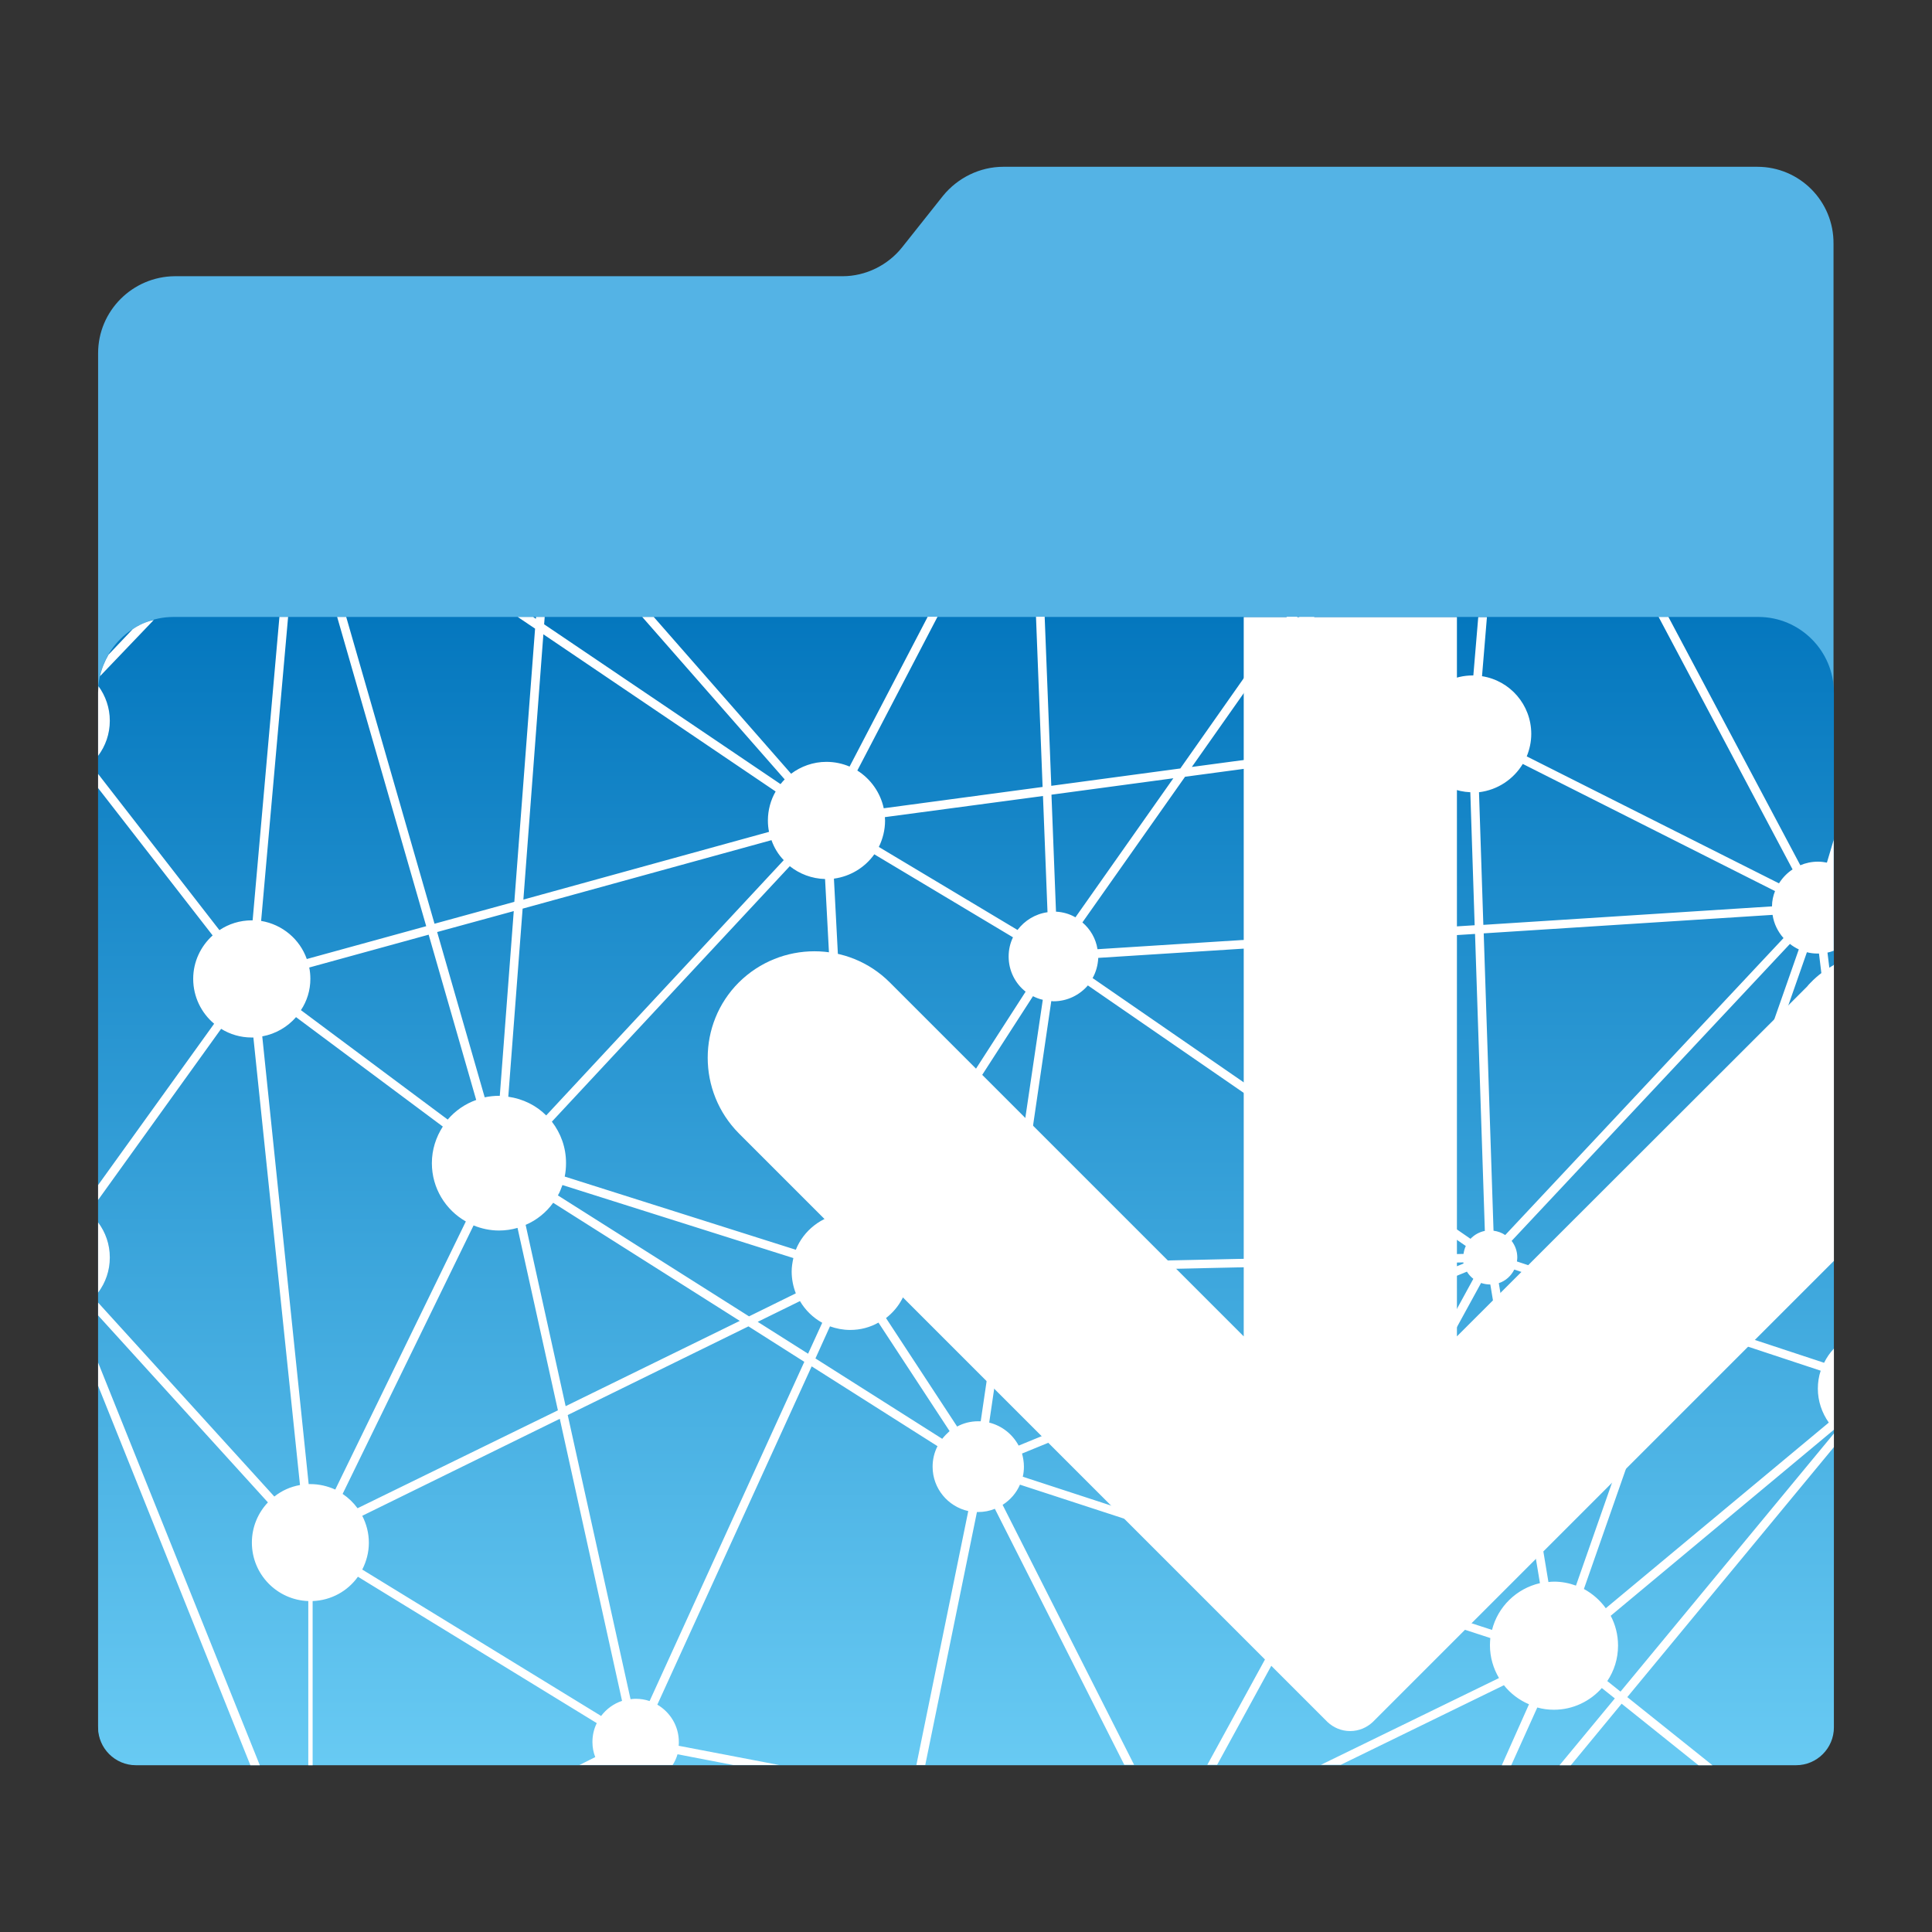 <?xml version="1.0" encoding="utf-8"?>
<!-- Generator: Adobe Illustrator 18.0.0, SVG Export Plug-In . SVG Version: 6.00 Build 0)  -->
<!DOCTYPE svg PUBLIC "-//W3C//DTD SVG 1.1//EN" "http://www.w3.org/Graphics/SVG/1.1/DTD/svg11.dtd">
<svg version="1.1"
	 id="Layer_1" xmlns:dc="http://purl.org/dc/elements/1.1/" xmlns:rdf="http://www.w3.org/1999/02/22-rdf-syntax-ns#" xmlns:cc="http://creativecommons.org/ns#" xmlns:svg="http://www.w3.org/2000/svg"
	 xmlns="http://www.w3.org/2000/svg" xmlns:xlink="http://www.w3.org/1999/xlink" x="0px" y="0px" viewBox="0 0 1024 1024"
	 enable-background="new 0 0 1024 1024" xml:space="preserve">
<rect x="0" y="0" width="1024" height="1024" fill="#333333" stroke="none"/>
<g id="Layer_2">
	<path id="path4" fill="#54b3e5" d="M931.4,88.4H531.8c-12.4,0-24.2,5.8-32,15.4L478.2,131c-7.6,9.6-19.4,15.4-31.6,15.4h-354
		C70.2,146.6,52,164.8,52,187.2v727.6c0,11.4,9.2,20.6,20.6,20.6h878.6c11.4,0,20.6-9.2,20.6-20.6V146.6v-17.4
		C972,106.6,953.8,88.4,931.4,88.4z"/>
	<linearGradient id="path12_1_" gradientUnits="userSpaceOnUse" x1="512" y1="935.6" x2="512" y2="327">
		<stop  offset="0" style="stop-color:#68CAF3"/>
		<stop  offset="1" style="stop-color:#0477BE"/>
	</linearGradient>
	<path id="path12" fill="url(#path12_1_)" d="M952,935.6H72c-11,0-20-9-20-20V367c0-22,18-40,40-40h840c22,0,40,18,40,40v548.6
		C972,926.6,963,935.6,952,935.6z"/>
	<g>
		<polygon fill="#FFFFFF" points="52,734.5 132.7,935.6 137.7,935.6 52,722.2 		"/>
		<path fill="#FFFFFF" d="M52,647.9v37.2c3.9-5.2,6.2-11.6,6.2-18.6C58.2,659.5,55.9,653.1,52,647.9z"/>
		<path fill="#FFFFFF" d="M70.3,333.5l-12.8,13.5c-2,3.5-3.6,7.3-4.5,11.4l28.5-29.8C77.4,329.5,73.7,331.2,70.3,333.5z"/>
		<path fill="#FFFFFF" d="M972,444.8l-3.7,12.4c-1.5-0.3-3.1-0.5-4.8-0.5c-3.3,0-6.5,0.7-9.3,1.9L884.3,327h-5.2l71,133.8
			c-2.9,1.9-5.3,4.4-7.2,7.4l-133.7-67.3c1.5-3.7,2.4-7.7,2.4-11.9c0-15.5-11.3-28.3-26.1-30.6l2.6-31.3h-4.6l-2.6,30.9
			c-0.1,0-0.2,0-0.3,0c-9.7,0-18.3,4.4-24,11.4L696.4,327h-8l65.5,46c-2.8,4.7-4.4,10.1-4.4,15.9c0,0.6,0.1,1.2,0.1,1.8l-117.9,15.8
			l56-79.6h-5.6l-56.5,80.4l-68.4,9.2l-3.5-89.6h-4.6l3.5,90.2l-84.2,11.3c-1.8-8.4-7-15.6-14-20l42.5-81.5h-5.2l-41.4,79.4
			c-3.8-1.6-7.9-2.5-12.3-2.5c-7,0-13.5,2.4-18.7,6.3L346.5,327h-6.1l75.5,86.1c-0.8,0.8-1.5,1.6-2.2,2.5l-125.3-84.7l0.3-3.9h-4.6
			l-0.1,1l-1.4-1h-8.2l9.2,6.2l-11,144.8l-42.3,11.6L183.5,327h-4.8l47.2,163.9l-63.3,17.4c-3.7-10.5-12.9-18.3-24.2-20.2L152.7,327
			h-4.6l-14.2,160.8c-0.1,0-0.3,0-0.4,0c-6.4,0-12.3,1.9-17.2,5.2L52,410.2v7.5l60.7,78.1c-6.3,5.7-10.3,13.9-10.3,23
			c0,9.5,4.3,18.1,11.1,23.8L52,628.1v7.9l65.2-90.7c4.7,2.9,10.2,4.6,16.2,4.6c0.3,0,0.6,0,0.9,0L159,787.1
			c-5.1,0.9-9.7,3-13.6,6.1L52,690.4v6.8l90,99.1c-5.3,5.6-8.5,13.1-8.5,21.3c0,16.8,13.3,30.4,29.9,31v87h2.3v-87
			c9.9-0.4,18.6-5.3,24-12.9l126.6,77.6c-1.5,3-2.3,6.4-2.3,10c0,2.8,0.5,5.5,1.5,8l-8.4,4.2h10.4l0.1,0c0,0,0,0,0,0h38.9
			c1.1-1.7,2-3.6,2.6-5.7l29.6,5.7H413l-53.3-10.2c0.1-0.7,0.1-1.3,0.1-2c0-8.5-4.6-15.8-11.4-19.8l81.8-179.3l66.7,42.3
			c-1.7,3.3-2.6,7-2.6,10.9c0,11.5,8.1,21.1,18.9,23.5l-27.5,134.6h4.7l27.4-134.1c0.2,0,0.5,0,0.7,0c3.1,0,6.1-0.6,8.8-1.7
			l68.6,135.7h5.2l-69.7-137.8c4.1-2.6,7.3-6.3,9.2-10.7l153.2,50l-53.9,98.5h5.2l53.1-97.1l91.7,29.9c-0.1,1.2-0.2,2.5-0.2,3.8
			c0,6.4,1.8,12.3,4.8,17.4l-94.4,46h10.5l86.5-42.2c3.5,4.4,8.1,7.9,13.3,10.1L796,935.6h5l13.8-30.6c2.8,0.8,5.7,1.2,8.8,1.2
			c10.1,0,19.2-4.5,25.4-11.5l6.9,5.5l-29.3,35.4h6l26.9-32.6l40.7,32.6h7.4l-45.1-36.1L972,767v-7.2L858.9,896.6l-7-5.6
			c3.6-5.4,5.7-11.8,5.7-18.8c0-5.7-1.4-11.1-3.9-15.8L972,757.8v-43c-2.1,2.2-3.8,4.7-5.2,7.5l-76.4-25.2l67.3-192.4
			c1.9,0.5,3.8,0.7,5.8,0.7c0.2,0,0.4,0,0.6,0l7.8,64.3v-38l-3.3-26.8c1.1-0.2,2.2-0.6,3.3-1V444.8z M945.3,497.2L797.8,654.6
			c-1.8-1.2-3.9-2-6.2-2.3l-5.2-157.6l153.1-9.8C940.2,489.6,942.3,493.8,945.3,497.2z M807.1,404.9l133.7,67.4
			c-1,2.5-1.6,5.2-1.6,8.1l-153,9.8l-2.3-70.3C793.8,418.7,802.2,413,807.1,404.9z M787,652.4c-3,0.6-5.6,2.1-7.6,4.2L579.1,518.4
			c1.8-3.2,2.8-6.8,3-10.7L781.8,495L787,652.4z M628.1,411.7l122.1-16.4c2.9,13.7,14.7,24,29.1,24.6l2.3,70.5l-199.9,12.7
			c-0.9-5.7-3.8-10.6-8-14.2L628.1,411.7z M621.9,412.5l-51.9,73.7c-3.1-1.8-6.6-2.8-10.3-3l-2.4-62L621.9,412.5z M557.2,530.6
			c0.4,0,0.8,0.1,1.2,0.1c7.3,0,13.8-3.3,18.2-8.4l200.3,138.1c-0.6,1.3-1,2.7-1.2,4.2l-238.9,5.3L557.2,530.6z M532,669.9
			l-50.5,1.1c-0.8-8.9-5.5-16.7-12.2-21.8L547.5,528c1.6,0.8,3.3,1.5,5.2,1.9L532,669.9z M469.1,434.9c0-0.6-0.1-1.2-0.1-1.8
			l83.8-11.2l2.4,61.6c-6.5,0.9-12.1,4.4-15.9,9.4l-73.5-44C467.9,444.6,469.1,439.9,469.1,434.9z M463.4,452.8l73.5,44
			c-1.5,3.1-2.3,6.5-2.3,10.2c0,7.5,3.5,14.3,9,18.6l-78.1,121.2c-4.2-2.3-9-3.6-14.2-3.7L442,465.7
			C450.8,464.5,458.5,459.7,463.4,452.8z M418.6,459.1c5.2,4.1,11.6,6.6,18.7,6.8l9.4,177.3c-11.3,1.4-20.8,9-24.9,19.2l-122.5-38.8
			c0.5-2.3,0.7-4.7,0.7-7.2c0-8.3-2.8-15.8-7.5-21.9L418.6,459.1z M295.7,633.6c1-1.7,1.7-3.6,2.4-5.5l122.4,38.7
			c-0.5,2.3-0.9,4.7-0.9,7.1c0,4.1,0.8,8,2.2,11.6L397,697.7L295.7,633.6z M392.1,700.1l-92.3,45.2l-21.2-96.1
			c5.9-2.5,10.9-6.6,14.6-11.7L392.1,700.1z M288,336.2l123.1,83.3c-2.6,4.5-4.1,9.8-4.1,15.4c0,2.1,0.2,4.1,0.6,6l-130.2,35.9
			L288,336.2z M277,481.6l131.9-36.3c1.4,4,3.6,7.6,6.5,10.6L289.5,591.2c-5.3-5.3-12.3-8.8-20.1-9.9L277,481.6z M272.3,482.9
			l-7.4,97.9c-0.1,0-0.3,0-0.4,0c-2.6,0-5.2,0.3-7.6,0.8l-25.2-87.6L272.3,482.9z M164.5,518.8c0-2.1-0.2-4.1-0.6-6l63.3-17.4
			l25.2,87.6c-5.9,2.1-11.1,5.7-15.1,10.4l-77.8-58C162.7,530.6,164.5,524.9,164.5,518.8z M164.5,786.6c-0.3,0-0.6,0-0.9,0
			l-24.6-237.3c7.1-1.3,13.4-5,17.9-10.2l77.8,58c-3.6,5.6-5.8,12.2-5.8,19.4c0,13.3,7.3,24.8,18,30.9l-69.2,142.1
			C173.7,787.7,169.2,786.6,164.5,786.6z M189.5,799.4c-2.2-3-4.8-5.5-7.9-7.6L251,649.5c4.2,1.7,8.7,2.7,13.5,2.7
			c3.4,0,6.7-0.5,9.8-1.4l21.4,96.7L189.5,799.4z M318.6,909.5L192,831.9c2.2-4.3,3.5-9.1,3.5-14.2c0-5.2-1.3-10-3.5-14.3L296.7,752
			l33,149.5C325.2,903,321.4,905.8,318.6,909.5z M344.3,901.6c-2.3-0.8-4.8-1.2-7.4-1.2c-0.9,0-1.8,0.1-2.7,0.2l-33.3-150.6l95.8-47
			l29.6,18.8L344.3,901.6z M428.3,717.5l-26.7-16.9l22.4-11c2.8,4.8,6.9,8.8,11.8,11.5L428.3,717.5z M499.4,762.6L432.2,720l7.7-17
			c3.4,1.2,7,1.9,10.7,1.9c5.5,0,10.6-1.4,15-3.9l37.7,57.5C501.9,759.8,500.6,761.1,499.4,762.6z M518.5,753.3
			c-4.1,0-7.9,1-11.2,2.8l-37.7-57.5c7-5.4,11.6-13.6,12.1-23l49.7-1.1l-11.6,78.8C519.3,753.3,518.9,753.3,518.5,753.3z
			 M539.9,766.2c-3.2-6-8.8-10.5-15.6-12.2l11.7-79.6l239.6-5.3c0,0.2,0.1,0.4,0.1,0.6L539.9,766.2z M696.1,833l-154-50.3
			c0.4-1.7,0.6-3.5,0.6-5.3c0-2.4-0.4-4.8-1-7L777.5,674c0.9,1.5,2.1,2.8,3.4,3.8L696.1,833z M790.8,863.9l-90.3-29.5L785,680
			c1.5,0.5,3.1,0.8,4.8,0.8c0,0,0,0,0.1,0l26.3,158.3C803.7,842,793.9,851.6,790.8,863.9z M823.7,838.3c-1,0-2,0.1-3,0.2
			l-26.3-158.4c3.6-1.2,6.5-3.8,8.2-7.2l81.9,27l-49.2,140.5C831.7,839.1,827.8,838.3,823.7,838.3z M965,726.5c-1,3-1.5,6.2-1.5,9.5
			c0,6.7,2.2,12.9,5.8,18l-118.2,98.4c-3-4.2-7-7.7-11.6-10.2l49.3-140.9L965,726.5z M886,695.6l-82-27c0.1-0.7,0.2-1.4,0.2-2.1
			c0-3.3-1.1-6.3-3-8.8l147.5-157.4c1.4,1.1,3,2.1,4.7,2.9L886,695.6z"/>
		<path fill="#FFFFFF" d="M52.2,363.7c-0.1,1.1-0.2,2.2-0.2,3.3v33.6c3.9-5.2,6.2-11.6,6.2-18.6C58.2,375.1,55.9,368.8,52.2,363.7z"
			/>
	</g>
</g>
<g id="g23" display="none" opacity="0.25">
	<path id="path25" display="inline" d="M486.5,778.4l25.5,30.1l25.5-30.1c-6.9-5.8-15.8-9.3-25.5-9.3S493.4,772.6,486.5,778.4z"/>
	<path id="path27" display="inline" d="M512,686.4c-30,0-57.5,10.9-78.8,28.9l31.6,37.4c12.7-10.8,29.2-17.3,47.2-17.3
		c18,0,34.4,6.5,47.2,17.3l31.6-37.4C569.5,697.3,542,686.4,512,686.4z"/>
	<path id="path29" display="inline" d="M379.8,652.2l31.6,37.4c27.2-23,62.3-36.9,100.5-36.9c38.3,0,73.4,13.9,100.5,36.9l31.6-37.4
		c-35.7-30.2-81.8-48.5-132.2-48.5C461.7,603.7,415.5,622,379.8,652.2z"/>
	<path id="path31" display="inline" d="M326.4,589l31.6,37.4c43-36.5,97-56.4,154-56.4s111,19.9,154,56.4l31.6-37.4
		c-51.8-44-116.9-68-185.6-68S378.2,545,326.4,589z"/>
	<path id="path33" display="inline" d="M512,438.4c-50,0-98.4,9.8-144.1,29.1c-34.6,14.6-66.4,34.2-94.9,58.4l31.6,37.4
		c57.9-49.1,130.6-75.9,207.4-75.9s149.5,26.8,207.4,75.9l31.6-37.4c-28.5-24.2-60.3-43.8-94.9-58.4
		C610.4,448.2,562,438.4,512,438.4z"/>
	<circle id="circle35" display="inline" cx="512" cy="810.4" r="41.2"/>
</g>
<g id="g23_1_" display="none">
	<path id="path25_1_" display="inline" fill="#FFFFFF" d="M486.5,770.4l25.5,30.1l25.5-30.1c-6.9-5.8-15.8-9.3-25.5-9.3
		S493.4,764.6,486.5,770.4z"/>
	<path id="path27_1_" display="inline" fill="#FFFFFF" d="M512,678.4c-30,0-57.5,10.9-78.8,28.9l31.6,37.4
		c12.7-10.8,29.2-17.3,47.2-17.3c18,0,34.4,6.5,47.2,17.3l31.6-37.4C569.5,689.3,542,678.4,512,678.4z"/>
	<path id="path29_1_" display="inline" fill="#FFFFFF" d="M379.8,644.2l31.6,37.4c27.2-23,62.3-36.9,100.5-36.9
		c38.3,0,73.4,13.9,100.5,36.9l31.6-37.4c-35.7-30.2-81.8-48.5-132.2-48.5C461.7,595.7,415.5,614,379.8,644.2z"/>
	<path id="path31_1_" display="inline" fill="#FFFFFF" d="M326.4,581l31.6,37.4c43-36.5,97-56.4,154-56.4s111,19.9,154,56.4
		l31.6-37.4c-51.8-44-116.9-68-185.6-68S378.2,537,326.4,581z"/>
	<path id="path33_1_" display="inline" fill="#FFFFFF" d="M512,430.4c-50,0-98.4,9.8-144.1,29.1c-34.6,14.6-66.4,34.2-94.9,58.4
		l31.6,37.4c57.9-49.1,130.6-75.9,207.4-75.9s149.5,26.8,207.4,75.9l31.6-37.4c-28.5-24.2-60.3-43.8-94.9-58.4
		C610.4,440.2,562,430.4,512,430.4z"/>
	<circle id="circle35_1_" display="inline" fill="#FFFFFF" cx="512" cy="802.4" r="41.2"/>
</g>
<g id="g20">
	<path id="path22" fill="#FFFFFF" d="M972.2,511.3c-4.6,2.6-8.8,5.6-12.6,9.6c-0.6,0.6-1.2,1.2-1.8,2L772.2,708.3V327.1h-113v381.2
		L471.8,520.9l-0.2-0.2c-22-22-57.8-22-80,0c-22,22-22,57.8,0,80l0,0l244.2,244.2l0,0l23.4,23.4l0,0l0,0l43.8,43.8l0.6,0.6
		c3.2,3,7.4,4.8,12,4.8s8.8-1.8,12-4.8l0.6-0.6l43.8-43.8l0,0l0,0l200-200v-157H972.2z"/>
</g>
</svg>
